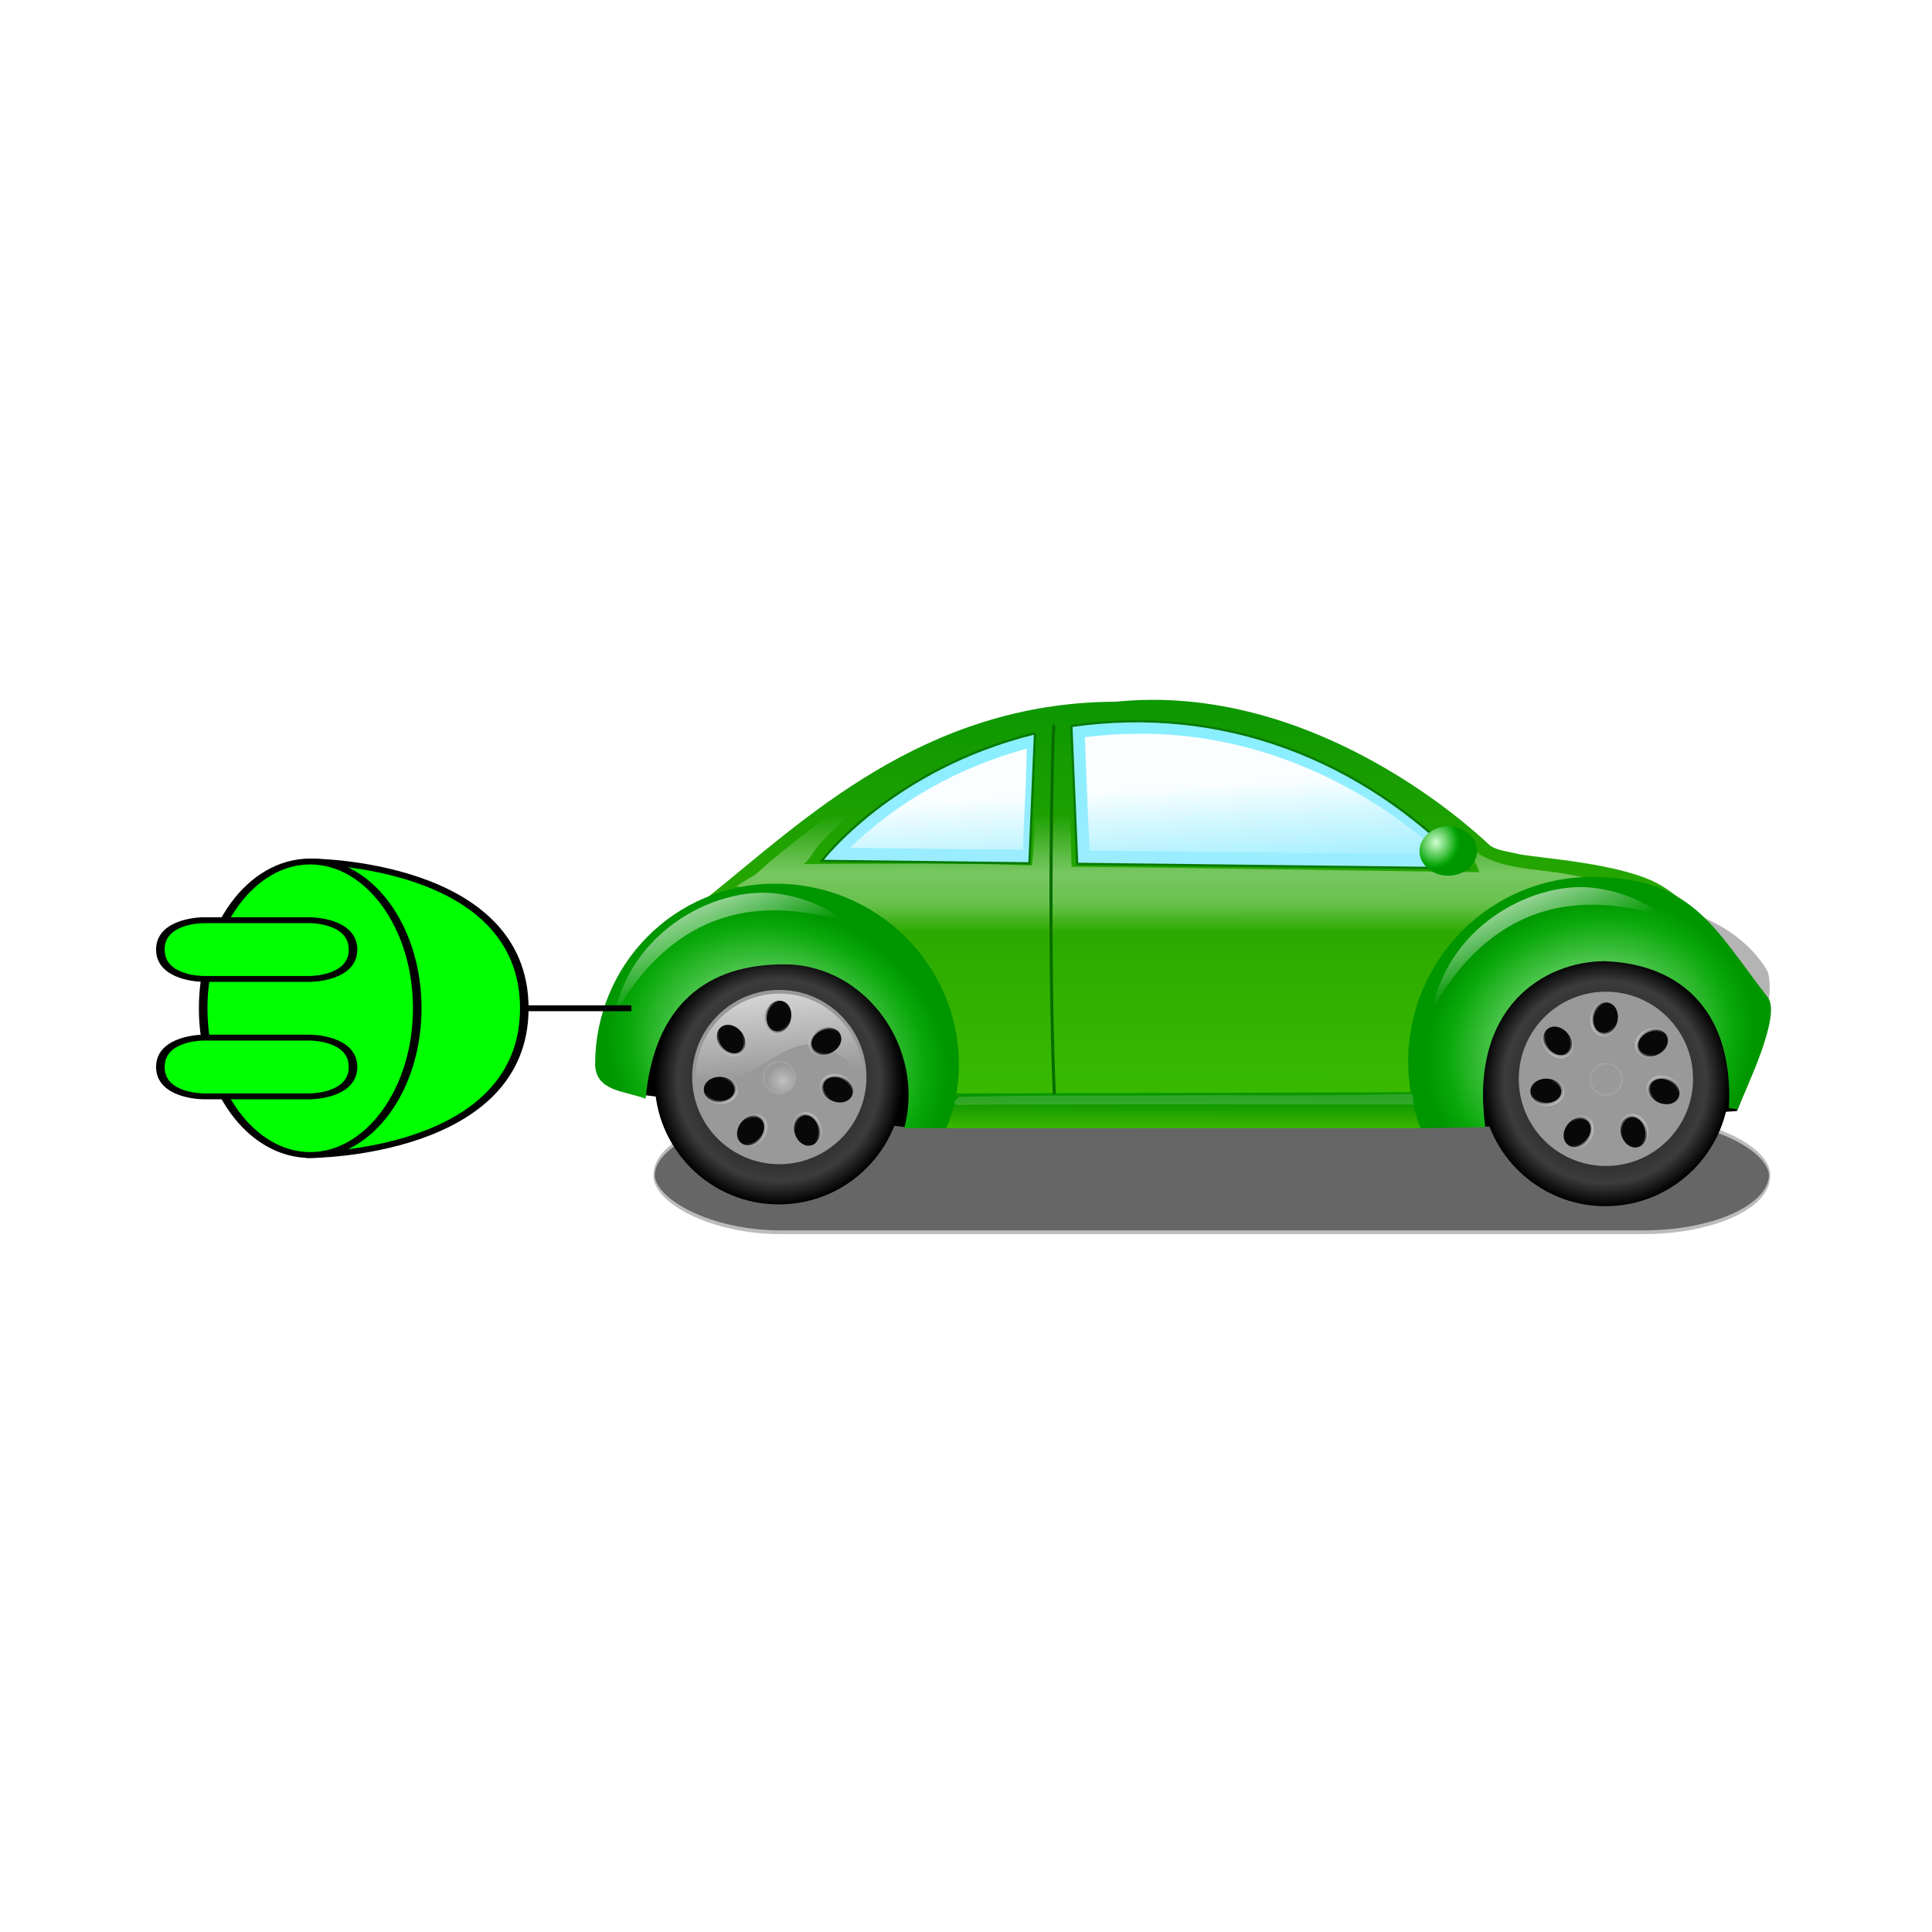 <svg:svg xmlns:dc="http://purl.org/dc/elements/1.1/" xmlns:ns1="http://www.w3.org/1999/xlink" xmlns:ns3="http://creativecommons.org/ns#" xmlns:rdf="http://www.w3.org/1999/02/22-rdf-syntax-ns#" xmlns:svg="http://www.w3.org/2000/svg" height="875.38" id="svg3960" version="1.1" viewBox="-71.347 -317.104 875.38 875.38" width="875.38">
  <svg:title id="title2941">Electric Car</svg:title>
  <svg:defs id="defs3962">
    <svg:filter color-interpolation-filters="sRGB" height="1.975" id="filter13283" width="1.036" x="-.018" y="-.487">
      <svg:feGaussianBlur id="feGaussianBlur13285" stdDeviation="4.544" />
    </svg:filter>
    <svg:linearGradient gradientTransform="matrix(.479 0 0 .498 256.96 240.51)" gradientUnits="userSpaceOnUse" id="linearGradient3430" x1="97.294" x2="96.014" y1="498.04" y2="51.26" ns1:href="#linearGradient7271" />
    <svg:linearGradient id="linearGradient7271">
      <svg:stop id="stop7273" offset="0" stop-color="#3fc200" />
      <svg:stop id="stop16132" offset=".5" stop-color="#2ca900" />
      <svg:stop id="stop7275" offset="1" stop-color="#0a9600" />
    </svg:linearGradient>
    <svg:linearGradient gradientTransform="matrix(.479 0 0 .498 256.96 240.51)" gradientUnits="userSpaceOnUse" id="linearGradient3432" x1="110.13" x2="110.21" y1="461.76" y2="430.16" ns1:href="#linearGradient7271" />
    <svg:linearGradient gradientTransform="matrix(.479 0 0 .498 256.96 240.51)" gradientUnits="userSpaceOnUse" id="linearGradient3434" x1="159.11" x2="159.11" y1="169.74" y2="277.06">
      <svg:stop id="stop16201" offset="0" stop-color="#fff" stop-opacity="0" />
      <svg:stop id="stop16205" offset=".5" stop-color="#fff" stop-opacity=".637" />
      <svg:stop id="stop16207" offset=".75" stop-color="#fff" stop-opacity=".505" />
      <svg:stop id="stop16203" offset="1" stop-color="#fff" stop-opacity="0" />
    </svg:linearGradient>
    <svg:radialGradient cx="173.11" cy="532.03" gradientUnits="userSpaceOnUse" id="radialGradient3436" r="61.067">
      <svg:stop id="stop5236" offset="0" />
      <svg:stop id="stop5242" offset=".813" stop-color="#3c3c3c" />
      <svg:stop id="stop5238" offset="1" />
    </svg:radialGradient>
    <svg:linearGradient gradientTransform="matrix(.675 0 0 .675 56.533 171.34)" gradientUnits="userSpaceOnUse" id="linearGradient3438" x1="137.69" x2="147.47" y1="430.78" y2="534.12" ns1:href="#linearGradient5247" />
    <svg:linearGradient id="linearGradient5247">
      <svg:stop id="stop5249" offset="0" stop-color="#fff" />
      <svg:stop id="stop5251" offset="1" stop-color="#fff" stop-opacity="0" />
    </svg:linearGradient>
    <svg:linearGradient gradientUnits="userSpaceOnUse" id="linearGradient3440" x1="132.7" x2="120.11" y1="563.98" y2="549.94">
      <svg:stop id="stop6252" offset="0" stop-color="#bcbcbc" />
      <svg:stop id="stop6254" offset="1" stop-color="#bcbcbc" stop-opacity="0" />
    </svg:linearGradient>
    <svg:radialGradient cx="177.85" cy="532.74" gradientUnits="userSpaceOnUse" id="radialGradient3454" r="8.09" ns1:href="#linearGradient5247" />
    <svg:radialGradient cx="-72.264" cy="227.89" gradientTransform="matrix(-.103 .366 -.441 -.134 250.7 490.47)" gradientUnits="userSpaceOnUse" id="radialGradient3456" r="171.96" ns1:href="#linearGradient11157" />
    <svg:linearGradient id="linearGradient11157">
      <svg:stop id="stop11159" offset="0" stop-color="#d2ffd2" />
      <svg:stop id="stop3244" offset=".865" stop-color="#09a809" />
      <svg:stop id="stop11161" offset="1" stop-color="#009600" />
    </svg:linearGradient>
    <svg:radialGradient cx="-425.72" cy="-489.54" gradientTransform="matrix(-.097 -.368 .424 -.126 692.41 211.62)" gradientUnits="userSpaceOnUse" id="radialGradient3478" r="171.96" ns1:href="#linearGradient11157" />
    <svg:linearGradient gradientTransform="matrix(.479 0 0 .498 256.96 240.51)" gradientUnits="userSpaceOnUse" id="linearGradient3480" x1="155.67" x2="153.83" y1="237.28" y2="84.905">
      <svg:stop id="stop14138" offset="0" stop-color="#9eecff" />
      <svg:stop id="stop14140" offset="1" stop-color="#87efff" />
    </svg:linearGradient>
    <svg:linearGradient gradientTransform="matrix(.548 0 0 .586 276.48 205.31)" gradientUnits="userSpaceOnUse" id="linearGradient3482" x1="104.61" x2="108.63" y1="183.3" y2="255.72">
      <svg:stop id="stop28590" offset="0" stop-color="#fff" />
      <svg:stop id="stop28592" offset="1" stop-color="#fff" stop-opacity="0" />
    </svg:linearGradient>
    <svg:radialGradient cx="395.06" cy="189.36" gradientTransform="matrix(-.264 .838 -.79 -.244 648.89 -93.629)" gradientUnits="userSpaceOnUse" id="radialGradient3484" r="27.198" ns1:href="#linearGradient11157" />
    <svg:linearGradient gradientTransform="matrix(.479 0 0 .498 256.96 240.51)" gradientUnits="userSpaceOnUse" id="linearGradient3486" x1="-298.28" x2="-261.16" y1="220.24" y2="309.86" ns1:href="#linearGradient5247" />
    <svg:linearGradient gradientTransform="matrix(.479 0 0 .498 627.58 237.96)" gradientUnits="userSpaceOnUse" id="linearGradient3488" x1="-298.28" x2="-261.16" y1="220.24" y2="309.86" ns1:href="#linearGradient5247" />
  </svg:defs>
  <svg:g id="layer1" transform="translate(-63.459 -490.43)">
    <svg:g id="g3197" transform="translate(105.71 94.286)">
      <svg:g id="g2329" transform="translate(80.718 123.01)">
        <svg:rect fill="#666" fill-rule="evenodd" filter="url(#filter13283)" height="18.287" id="rect9337" rx="57.77" ry="9.143" stroke="#bcbcbc" stroke-width=".6" style="color:#000000" transform="matrix(.992 0 0 2.822 20.732 -862.74)" width="509.51" x="81.976" y="469.7" />
        <svg:path d="m478.23 466.07 114.09-7.105 3.559-8.813-13.954-34.55-104.69-5.552c0.33 18.674 0.659-21.842 0.989 56.021z" fill-rule="evenodd" id="path8312" stroke="#000" stroke-width="1px" />
        <svg:path d="m311.28 273.97c-87.349 0.263-141.95 54.181-185.01 88.679 9.409-3.655 19.658-5.651 30.376-5.651 45.854 0 83.07 36.737 83.07 82.016 0 9.892-1.778 19.38-5.033 28.164l215.73-0.545c-3.604-9.184-5.587-19.175-5.587-29.612 0-45.278 37.216-82.016 83.07-82.016 16.229 0 31.373 4.609 44.171 12.564-5.069-4.402-9.976-8.167-14.14-10.571-17.253-9.963-54.926-12.087-63.898-13.95-8.875-1.843-11.555-2.302-14.05-4.655-9.26-8.735-80.399-73.323-168.7-64.423z" fill="url(#linearGradient3430)" fill-rule="evenodd" id="path4342" />
        <svg:path d="m239.1 451.45 208.92-0.563 3.247 16.315h-221.91l9.742-15.752z" fill="url(#linearGradient3432)" fill-rule="evenodd" id="path12136" style="color:#000000" />
        <svg:path d="m547.35 364.16c20.916 18.653 39.156 38.854 54.253 60.374 6.336-8.031 7.105-24.868 4.585-29.057-10.589-17.596-32.842-28.802-58.837-31.317z" fill="#b3b3b3" fill-rule="evenodd" id="path2371" opacity=".992" />
        <svg:path d="m248.65 289.63c-0.349 0.119-0.699 0.239-1.048 0.358-34.772 11.973-65.6 33.527-93.974 57.215-0.384 0.614-3.838 3.422-5.886 5.262-2.336 1.267-5.102 2.956-8.433 5.215 34.039 3.423 73.328 27.014 83.22 53.603 3.723 9.654 5.228 19.855 4.898 30.001 80.974-0.057 161.86-3.791 242.81-4.935 3.29-23.313 19.505-43.676 38.24-60.562 5.871-5.588 12.964-10.4 18.124-16.409 1.214-1.826 0.174-4.139-0.989-5.496 0.905-0.091-0.085 0.263-7.716-1.377-19.584-3.953-41.05-1.397-51.918-19.896-0.878-1.494 11.371 18.65 9.68 18.628-65.672-0.848-127.61-2.056-184.37-2.492-0.287-0.002-1.175-50.407-1.708-63.071-1.769-0.08-11.965 1.518-13.145 1.719-0.145 1.193-2.406 60.827-3.26 60.791-33.394-1.419-66.812-0.652-103.38-0.654 1.344-1.058 2.519-2.329 3.46-3.877 9.651-15.878 46.012-40.629 75.401-54.023z" fill="url(#linearGradient3434)" fill-rule="evenodd" id="path16188" opacity=".6" />
        <svg:path d="m94.383 451.33 121 14.845 6.278-15.416-14.269-35.97-103.31-5.138-9.703 41.679z" fill-rule="evenodd" id="path8310" stroke="#000" stroke-width="1px" />
        <svg:g fill-rule="evenodd" id="g8277" transform="matrix(.921 0 0 .921 -.879 -44.496)">
          <svg:path d="m234.18 532.03c0 33.726-27.341 61.067-61.067 61.067s-61.067-27.341-61.067-61.067 27.341-61.067 61.067-61.067 61.067 27.341 61.067 61.067z" fill="url(#radialGradient3436)" id="path3292" style="color:#000000" />
          <svg:path d="m234.18 532.03c0 33.726-27.341 61.067-61.067 61.067s-61.067-27.341-61.067-61.067 27.341-61.067 61.067-61.067 61.067 27.341 61.067 61.067z" fill="#999" id="path3294" style="color:#000000" transform="matrix(.702 0 0 .702 51.835 156.96)" />
          <svg:path d="m214.68 530.64c-35.795-41.178-46.059 10.369-82.482 0 0-22.765 18.476-41.241 41.241-41.241s41.241 18.476 41.241 41.241z" fill="url(#linearGradient3438)" id="path5244" style="color:#000000" />
          <svg:path d="m136.58 553.79c0 5.309-5.417 9.614-12.1 9.614-6.683 0-12.1-4.304-12.1-9.614s5.417-9.614 12.1-9.614c6.683 0 12.1 4.304 12.1 9.614z" fill="#080808" id="path6262" stroke="url(#linearGradient3440)" stroke-width="2.321" style="color:#000000" transform="matrix(.405 .519 -.52 .405 387.19 223.25)" />
          <svg:path d="m136.58 553.79c0 5.309-5.417 9.614-12.1 9.614-6.683 0-12.1-4.304-12.1-9.614s5.417-9.614 12.1-9.614c6.683 0 12.1 4.304 12.1 9.614z" fill="#080808" id="path6266" stroke="url(#linearGradient3440)" stroke-width="2.321" style="color:#000000" transform="matrix(-.158 .639 -.64 -.159 546.92 509.28)" />
          <svg:path d="m136.58 553.79c0 5.309-5.417 9.614-12.1 9.614-6.683 0-12.1-4.304-12.1-9.614s5.417-9.614 12.1-9.614c6.683 0 12.1 4.304 12.1 9.614z" fill="#080808" id="path6270" stroke="url(#linearGradient3440)" stroke-width="2.321" style="color:#000000" transform="matrix(-.602 .268 -.268 -.602 419.48 812.78)" />
          <svg:path d="m136.58 553.79c0 5.309-5.417 9.614-12.1 9.614-6.683 0-12.1-4.304-12.1-9.614s5.417-9.614 12.1-9.614c6.683 0 12.1 4.304 12.1 9.614z" fill="#080808" id="path6274" stroke="url(#linearGradient3440)" stroke-width="2.321" style="color:#000000" transform="matrix(-.597 -.277 .277 -.598 122.78 901.93)" />
          <svg:path d="m136.58 553.79c0 5.309-5.417 9.614-12.1 9.614-6.683 0-12.1-4.304-12.1-9.614s5.417-9.614 12.1-9.614c6.683 0 12.1 4.304 12.1 9.614z" fill="#080808" id="path6278" stroke="url(#linearGradient3440)" stroke-width="2.321" style="color:#000000" transform="matrix(-.163 -.638 .639 -.164 -146.51 726.57)" />
          <svg:path d="m136.58 553.79c0 5.309-5.417 9.614-12.1 9.614-6.683 0-12.1-4.304-12.1-9.614s5.417-9.614 12.1-9.614c6.683 0 12.1 4.304 12.1 9.614z" fill="#080808" id="path6282" stroke="url(#linearGradient3440)" stroke-width="2.321" style="color:#000000" transform="matrix(.425 -.503 .503 .425 -171.83 383.92)" />
          <svg:path d="m136.58 553.79c0 5.309-5.417 9.614-12.1 9.614-6.683 0-12.1-4.304-12.1-9.614s5.417-9.614 12.1-9.614c6.683 0 12.1 4.304 12.1 9.614z" fill="#080808" id="path6288" stroke="url(#linearGradient3440)" stroke-width="2.321" style="color:#000000" transform="matrix(.658 .025 -.025 .659 76.118 168.63)" />
          <svg:path d="m183.98 531.08c0 4.302-3.488 7.79-7.79 7.79-4.302 0-7.79-3.488-7.79-7.79s3.488-7.79 7.79-7.79 7.79 3.488 7.79 7.79z" fill="url(#radialGradient3454)" id="path6329" opacity=".377" stroke="#bcbcbc" stroke-width=".6" style="color:#000000" transform="translate(-2.753 -.375)" />
        </svg:g>
        <svg:path d="m157.11 356.42c-45.854 0-81.792 36.753-81.792 82.031 0.487 12.077 12.985 11.709 22.887 15.398 3.869-42.183 27.492-61.192 63.335-60.872 36.698 0.32 63.468 38.271 53.863 74.217l19.129-0.035c3.592-9.171 5.633-18.289 5.633-28.707 0-45.278-37.201-82.031-83.055-82.031z" fill="url(#radialGradient3456)" id="path2378" style="color:#000000" />
        <svg:g fill-rule="evenodd" id="g8314" transform="matrix(.921 0 0 .921 373.65 -43.689)">
          <svg:path d="m234.18 532.03c0 33.726-27.341 61.067-61.067 61.067s-61.067-27.341-61.067-61.067 27.341-61.067 61.067-61.067 61.067 27.341 61.067 61.067z" fill="url(#radialGradient3436)" id="path8316" style="color:#000000" />
          <svg:path d="m234.18 532.03c0 33.726-27.341 61.067-61.067 61.067s-61.067-27.341-61.067-61.067 27.341-61.067 61.067-61.067 61.067 27.341 61.067 61.067z" fill="#999" id="path8318" style="color:#000000" transform="matrix(.702 0 0 .702 51.835 156.96)" />
          <svg:path d="m214.68 530.64c-35.795-41.178-46.059 10.369-82.482 0 0-22.765 18.476-41.241 41.241-41.241s41.241 18.476 41.241 41.241z" fill="url(#linearGradient3438)" id="path8320" style="color:#000000" />
          <svg:path d="m136.58 553.79c0 5.309-5.417 9.614-12.1 9.614-6.683 0-12.1-4.304-12.1-9.614s5.417-9.614 12.1-9.614c6.683 0 12.1 4.304 12.1 9.614z" fill="#080808" id="path8322" stroke="url(#linearGradient3440)" stroke-width="2.321" style="color:#000000" transform="matrix(.405 .519 -.52 .405 387.19 223.25)" />
          <svg:path d="m136.58 553.79c0 5.309-5.417 9.614-12.1 9.614-6.683 0-12.1-4.304-12.1-9.614s5.417-9.614 12.1-9.614c6.683 0 12.1 4.304 12.1 9.614z" fill="#080808" id="path8324" stroke="url(#linearGradient3440)" stroke-width="2.321" style="color:#000000" transform="matrix(-.158 .639 -.64 -.159 546.92 509.28)" />
          <svg:path d="m136.58 553.79c0 5.309-5.417 9.614-12.1 9.614-6.683 0-12.1-4.304-12.1-9.614s5.417-9.614 12.1-9.614c6.683 0 12.1 4.304 12.1 9.614z" fill="#080808" id="path8326" stroke="url(#linearGradient3440)" stroke-width="2.321" style="color:#000000" transform="matrix(-.602 .268 -.268 -.602 419.48 812.78)" />
          <svg:path d="m136.58 553.79c0 5.309-5.417 9.614-12.1 9.614-6.683 0-12.1-4.304-12.1-9.614s5.417-9.614 12.1-9.614c6.683 0 12.1 4.304 12.1 9.614z" fill="#080808" id="path8328" stroke="url(#linearGradient3440)" stroke-width="2.321" style="color:#000000" transform="matrix(-.597 -.277 .277 -.598 122.78 901.93)" />
          <svg:path d="m136.58 553.79c0 5.309-5.417 9.614-12.1 9.614-6.683 0-12.1-4.304-12.1-9.614s5.417-9.614 12.1-9.614c6.683 0 12.1 4.304 12.1 9.614z" fill="#080808" id="path8330" stroke="url(#linearGradient3440)" stroke-width="2.321" style="color:#000000" transform="matrix(-.163 -.638 .639 -.164 -146.51 726.57)" />
          <svg:path d="m136.58 553.79c0 5.309-5.417 9.614-12.1 9.614-6.683 0-12.1-4.304-12.1-9.614s5.417-9.614 12.1-9.614c6.683 0 12.1 4.304 12.1 9.614z" fill="#080808" id="path8332" stroke="url(#linearGradient3440)" stroke-width="2.321" style="color:#000000" transform="matrix(.425 -.503 .503 .425 -171.83 383.92)" />
          <svg:path d="m136.58 553.79c0 5.309-5.417 9.614-12.1 9.614-6.683 0-12.1-4.304-12.1-9.614s5.417-9.614 12.1-9.614c6.683 0 12.1 4.304 12.1 9.614z" fill="#080808" id="path8334" stroke="url(#linearGradient3440)" stroke-width="2.321" style="color:#000000" transform="matrix(.658 .025 -.025 .659 76.118 168.63)" />
          <svg:path d="m183.98 531.08c0 4.302-3.488 7.79-7.79 7.79-4.302 0-7.79-3.488-7.79-7.79s3.488-7.79 7.79-7.79 7.79 3.488 7.79 7.79z" fill="url(#radialGradient3454)" id="path8336" opacity=".377" stroke="#bcbcbc" stroke-width=".6" style="color:#000000" transform="translate(-2.753 -.375)" />
        </svg:g>
        <svg:path d="m526.79 353.38c45.854 0 55.593 23.273 79.875 54.568 6.369 8.209-10.083 41.453-13.675 50.812l-3.953-0.693c2.167-41.411-19.438-65.132-56.284-66.537-27.544 0.106-61.494 20.967-54.08 75.211l-29.381 0.509c-3.592-9.359-5.557-19.524-5.557-30.155 0-46.207 37.201-83.714 83.055-83.714z" fill="url(#radialGradient3478)" id="path3357" style="color:#000000" />
        <svg:path d="m291.11 284.96 2.636 62.477 176.89 2.055c-48.141-50.344-111.83-74.313-179.53-64.532zm-16.461 3.316c-64.868 15.908-96.67 57.822-96.67 57.822l94.139 1.09 2.531-58.912z" fill="url(#linearGradient3480)" fill-rule="evenodd" id="path4328" stroke="#087900" stroke-width="1.026" />
        <svg:path d="m320.99 288.51c-7.942 0.042-15.882 0.542-23.766 1.504 0.646 17.15 1.347 34.299 2.106 51.445 53.149 0.61 106.3 1.178 159.45 1.764-37.388-34.151-86.977-55.419-137.79-54.713zm-51.522 7.124c-29.29 8.2-56.802 23.323-78.747 44.614 26.147 0.145 52.291 0.671 78.439 0.761 0.493-15.261 1.544-30.502 1.729-45.773-0.474 0.133-0.947 0.265-1.421 0.398z" fill="url(#linearGradient3482)" fill-rule="evenodd" id="path16269" opacity=".958" />
        <svg:path d="m433.81 199.02c0 12.392-12.177 22.439-27.198 22.439s-27.198-10.046-27.198-22.439c0-12.392 12.177-22.439 27.198-22.439s27.198 10.046 27.198 22.439z" fill="url(#radialGradient3484)" id="path4334" style="color:#000000" transform="matrix(.479 0 0 .498 267.11 242.52)" />
        <svg:path d="m283.38 284.45c-1.076 0-2.733 103.66 0 167.34" fill="none" id="path4336" stroke="#076c00" stroke-width="1.368" />
        <svg:path d="m156.36 360.79c-24.94-2.74-64.165 15.24-72.429 55.45 39.709-71.29 101.35-40.66 103.17-43.96-9.15-6.44-19.79-10.35-30.74-11.49z" fill="url(#linearGradient3486)" id="path15113" opacity=".969" style="color:#000000" />
        <svg:path d="m526.98 358.24c-24.949-2.738-64.169 15.236-72.433 55.443 39.708-71.289 101.35-40.654 103.16-43.955-9.146-6.444-19.784-10.347-30.731-11.488z" fill="url(#linearGradient3488)" id="path16128" opacity=".969" style="color:#000000" />
        <svg:path d="m444.77 451.66c-38.053 1.196-76.146 0.345-114.22 0.76-30.112 0.126-60.528-0.187-90.451 0.646-4.771 4.315-0.091 3.794 4.478 3.489 67.241-0.364 134.48-0.02 201.72-0.144-0.575-1.133 0.348-4.784-1.535-4.752z" fill="#fff" fill-rule="evenodd" id="path8360" opacity=".155" style="color:#000000" />
      </svg:g>
      <svg:g fill="#0f0" id="g4" stroke="#000" stroke-width="10" transform="matrix(-.388 0 0 .266 220.96 402.88)">
        <svg:path d="m500 250s-250 0-250 250 250 250 250 250z" id="path6" />
        <svg:ellipse cx="500" cy="500" d="m 625,500 c 0,138.071 -55.964,250 -125,250 -69.036,0 -125,-111.929 -125,-250 0,-138.071 55.964,-250 125,-250 69.036,0 125,111.929 125,250 z" id="ellipse8" rx="125" ry="250" />
        <svg:path d="m500 350s-50 0-50 50 50 50 50 50h125s50 0 50-50-50-50-50-50z" id="path10" />
        <svg:path d="m500 550s-50 0-50 50 50 50 50 50h125s50 0 50-50-50-50-50-50z" id="path12" />
        <svg:path d="m125 500h125" id="path14" />
      </svg:g>
    </svg:g>
  </svg:g>
</svg:svg>